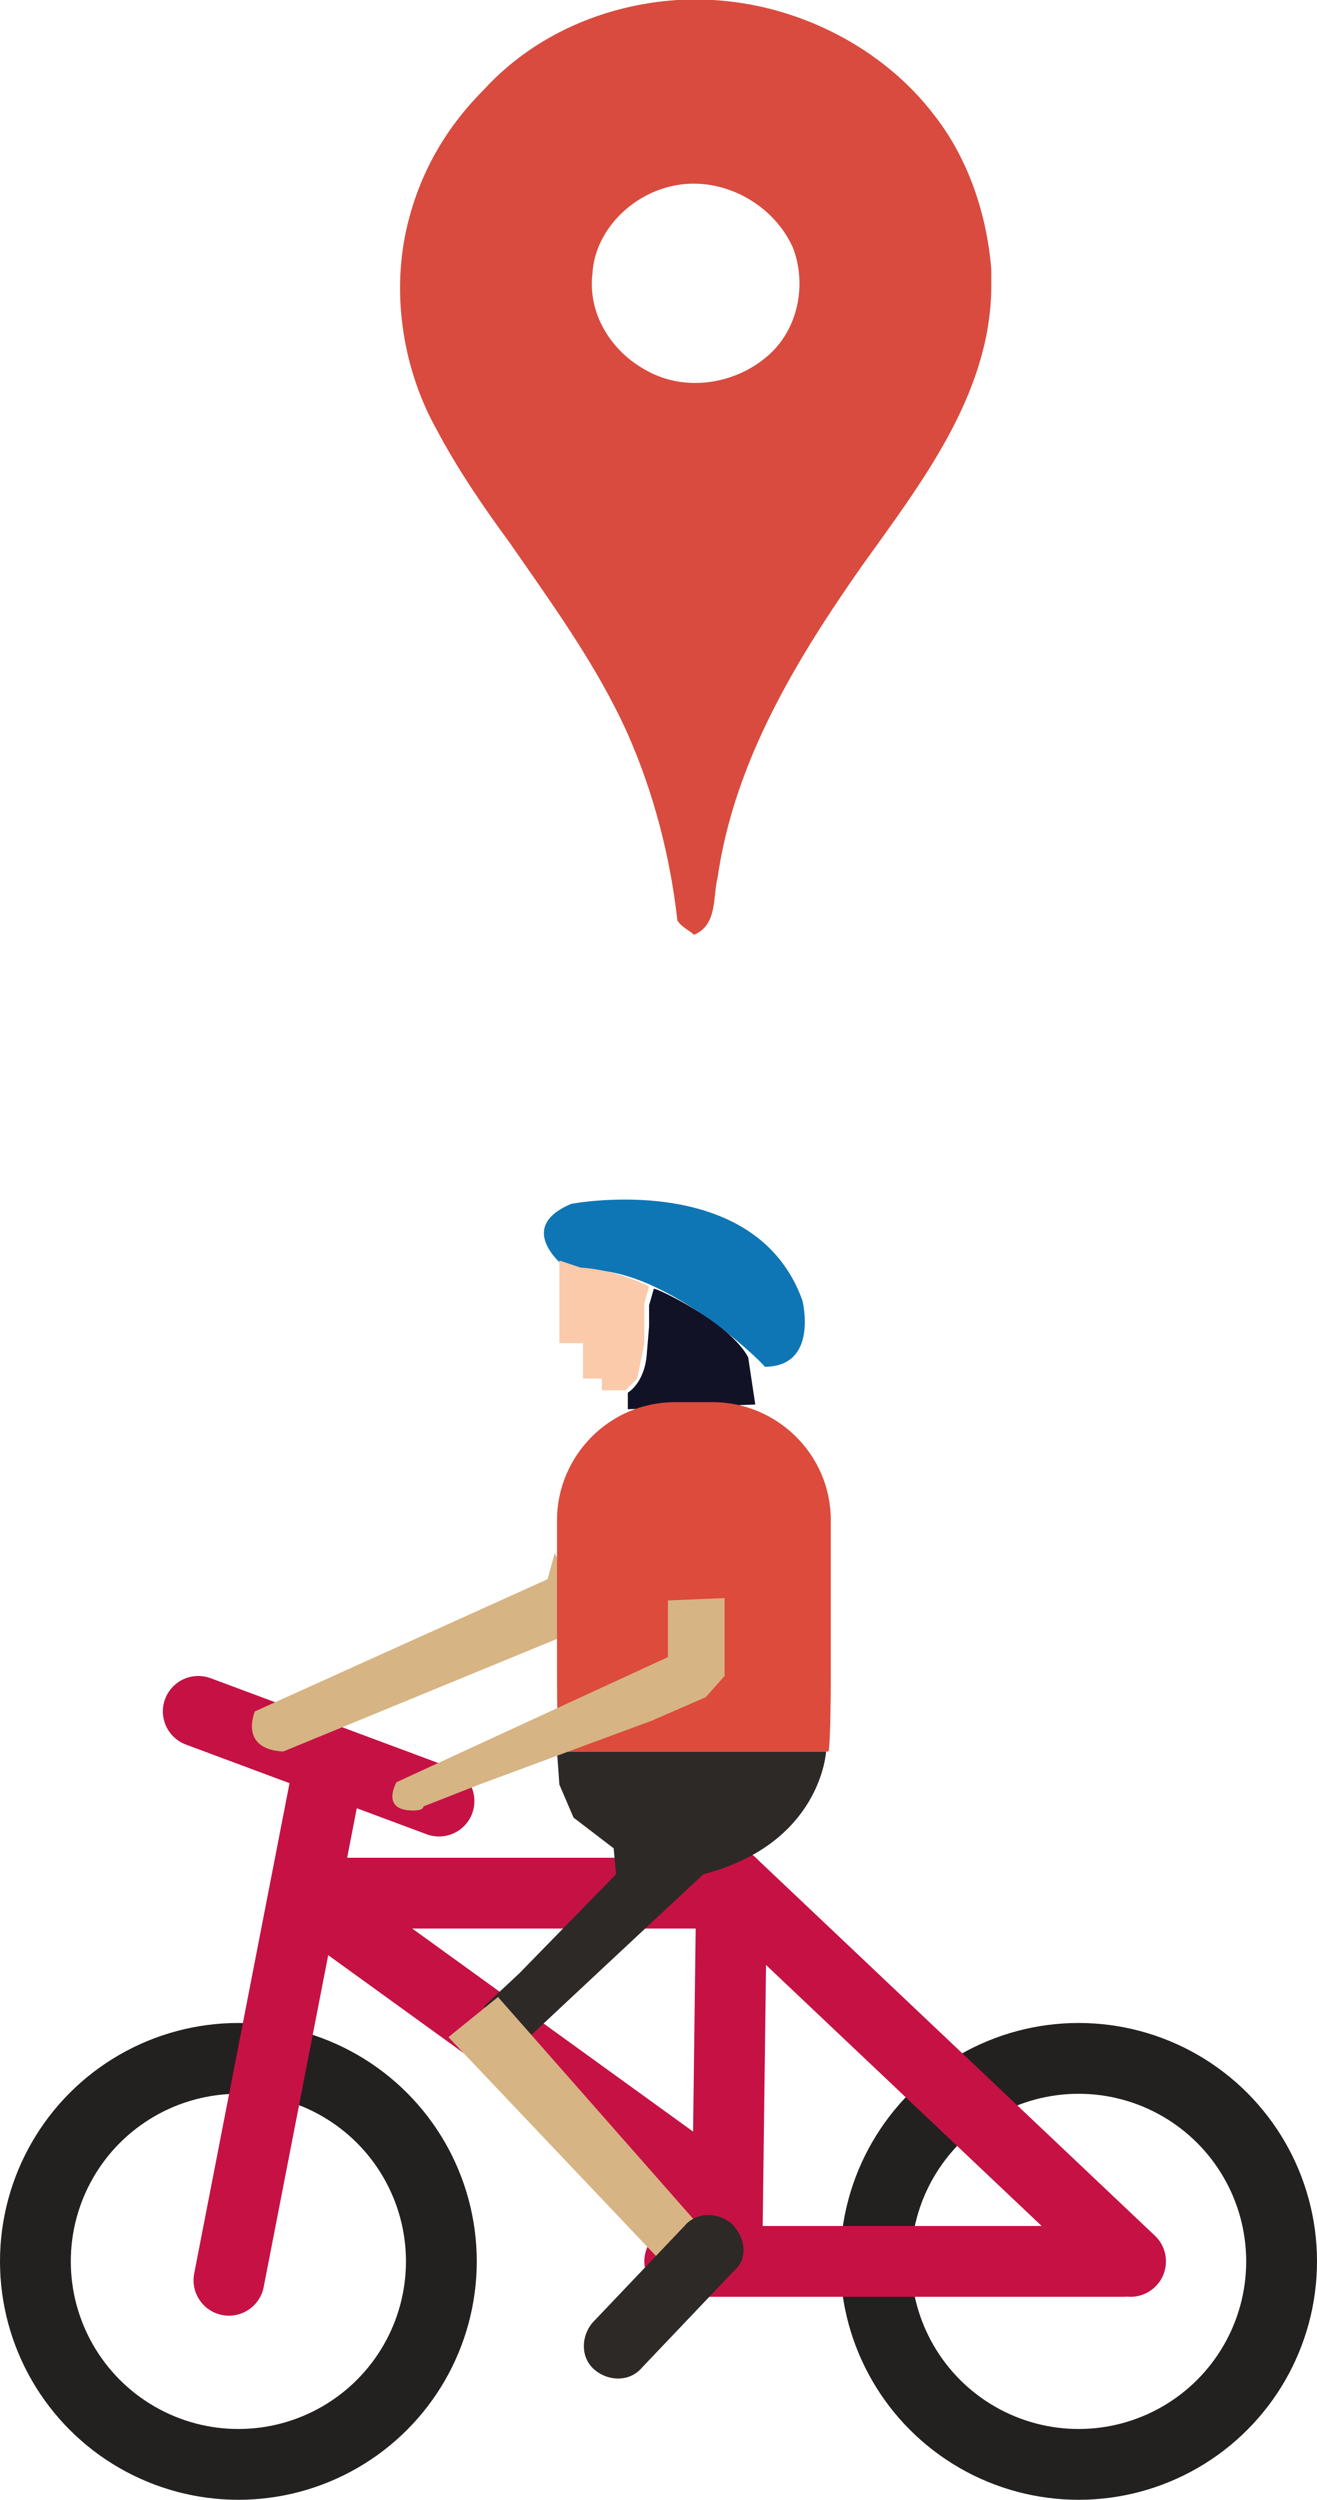 <?xml version="1.0" encoding="utf-8"?>
<!-- Generator: Adobe Illustrator 19.2.1, SVG Export Plug-In . SVG Version: 6.00 Build 0)  -->
<svg version="1.1" id="Layer_1" xmlns="http://www.w3.org/2000/svg" xmlns:xlink="http://www.w3.org/1999/xlink" x="0px" y="0px"
	 viewBox="0 0 55.8 105.9" style="enable-background:new 0 0 55.8 105.9;" xml:space="preserve">
<g>
	<circle style="fill:none;stroke:#232020;stroke-width:3;stroke-miterlimit:10;" cx="10.1" cy="95.8" r="8.6"/>
	<circle style="fill:none;stroke:#232020;stroke-width:3;stroke-miterlimit:10;" cx="45.7" cy="95.8" r="8.6"/>
	
		<line style="fill:none;stroke:#C61144;stroke-width:3;stroke-linecap:round;stroke-miterlimit:10;" x1="9.7" y1="96.6" x2="13.9" y2="75"/>
	
		<line style="fill:none;stroke:#C61144;stroke-width:3;stroke-linecap:round;stroke-miterlimit:10;" x1="13.8" y1="80.9" x2="30.4" y2="92.9"/>
	
		<line style="fill:none;stroke:#C61144;stroke-width:3;stroke-linecap:round;stroke-miterlimit:10;" x1="13.4" y1="80.2" x2="31" y2="80.2"/>
	
		<line style="fill:none;stroke:#C61144;stroke-width:3;stroke-linecap:round;stroke-miterlimit:10;" x1="31" y1="79.8" x2="30.8" y2="95.4"/>
	
		<line style="fill:none;stroke:#C61144;stroke-width:3;stroke-linecap:round;stroke-miterlimit:10;" x1="28.8" y1="95.8" x2="47.6" y2="95.8"/>
	
		<line style="fill:none;stroke:#C61144;stroke-width:3;stroke-linecap:round;stroke-miterlimit:10;" x1="31" y1="79.8" x2="47.9" y2="95.8"/>
	
		<line style="fill:none;stroke:#C61144;stroke-width:3;stroke-linecap:round;stroke-miterlimit:10;" x1="8.4" y1="72.5" x2="18.6" y2="76.3"/>
	<path style="fill:#0F76B5;" d="M24.2,53.9c0,0-2.6-1.8,0-2.9c0,0,7.8-1.5,9.8,4.1c0,0,0.7,2.8-1.6,2.8
		C32.4,57.8,27.6,53.1,24.2,53.9z"/>
	<path style="fill:#FACAAB;" d="M23.7,53.4v3.5h1v1.5h0.8v0.5h1l0.5-0.5l0.3-1.5v-1.7l0.2-0.7c0,0-1.3-0.7-2.9-0.8L23.7,53.4z"/>
	<polygon style="fill:#121227;" points="28.1,58.5 26.4,62.9 27.6,62.9 29,58.8 	"/>
	<path style="fill:#121227;" d="M31.7,57.5l0.3,2l-5.4,0.2l0-0.7c0,0,0.7-0.4,0.8-1.6l0.1-1.2v-0.9l0.2-0.7
		C27.7,54.5,30.9,56,31.7,57.5z"/>
	<path style="fill:#2D2927;" d="M23.6,74.2h11.4c0,0-0.2,3.9-5.2,5.2l-4.5,4.2l-3.1,2.9L20.5,85l1.5-1.4l4.1-4.2l-0.1-1.1l-1.7-1.3
		l-0.6-1.4L23.6,74.2z"/>
	<polygon style="fill:#D7B483;" points="21.1,84.6 19,86.3 28.2,96 29.9,94.6 	"/>
	<path style="fill:#2D2927;" d="M31.1,96.2l-3.9,4.1c-0.5,0.6-1.4,0.6-2,0.1h0c-0.6-0.5-0.6-1.4-0.1-2l3.9-4.1
		c0.5-0.6,1.4-0.6,2-0.1l0,0C31.6,94.8,31.7,95.7,31.1,96.2z"/>
	<polygon style="fill:#D7B483;" points="23.5,65.8 24.4,67.4 24.4,69.1 12,74.2 10.8,73.2 10.8,72.5 23.2,66.9 	"/>
	<g>
		<g>
			<path style="fill:#D94B3E;" d="M28.7,0h1.5c3.6,0.2,7.2,2,9.4,4.9c1.4,1.8,2.2,4.1,2.4,6.5v0.9c-0.1,4.5-3,8.2-5.5,11.7
				c-2.8,4-5.4,8.3-6.1,13.2c-0.2,0.8,0,2-1,2.4c-0.2-0.2-0.5-0.3-0.7-0.6c-0.3-2.7-1-5.4-2.1-7.9c-1.3-2.9-3.2-5.5-5-8.1
				c-1.1-1.5-2.2-3.1-3.1-4.8c-1.4-2.5-1.9-5.6-1.3-8.4c0.5-2.3,1.6-4.3,3.3-6C22.6,1.5,25.6,0.2,28.7,0z M28.4,7.9
				c-1.7,0.4-3.2,1.9-3.3,3.7c-0.2,1.7,0.8,3.3,2.3,4.1c1.6,0.9,3.7,0.6,5.1-0.6c1.3-1.1,1.7-3,1.1-4.6C32.7,8.5,30.4,7.4,28.4,7.9z
				"/>
		</g>
	</g>
	<path style="fill:#DC4B3C;" d="M35.1,74.2c0.1-0.3,0.1-3.2,0.1-3.5v-6.3c0-2.8-2.3-5-5-5h-1.6c-2.8,0-5,2.3-5,5v6.3
		c0,0.3,0,3.2,0.1,3.5H35.1z"/>
	<polygon style="fill:#D7B483;" points="28.3,67.8 28.3,70.2 16.8,75.5 17.5,76.7 20.3,75.6 27.6,72.9 29.9,71.9 30.7,71 30.7,67.7 
			"/>
	<path style="fill:#D7B483;" d="M16.8,75.5c0,0-0.7,1.2,0.7,1.2C18.8,76.7,16.8,75.5,16.8,75.5z"/>
	<path style="fill:#D7B483;" d="M10.8,72.5c0,0-0.7,1.6,1.2,1.7L10.8,72.5z"/>
</g>
</svg>

